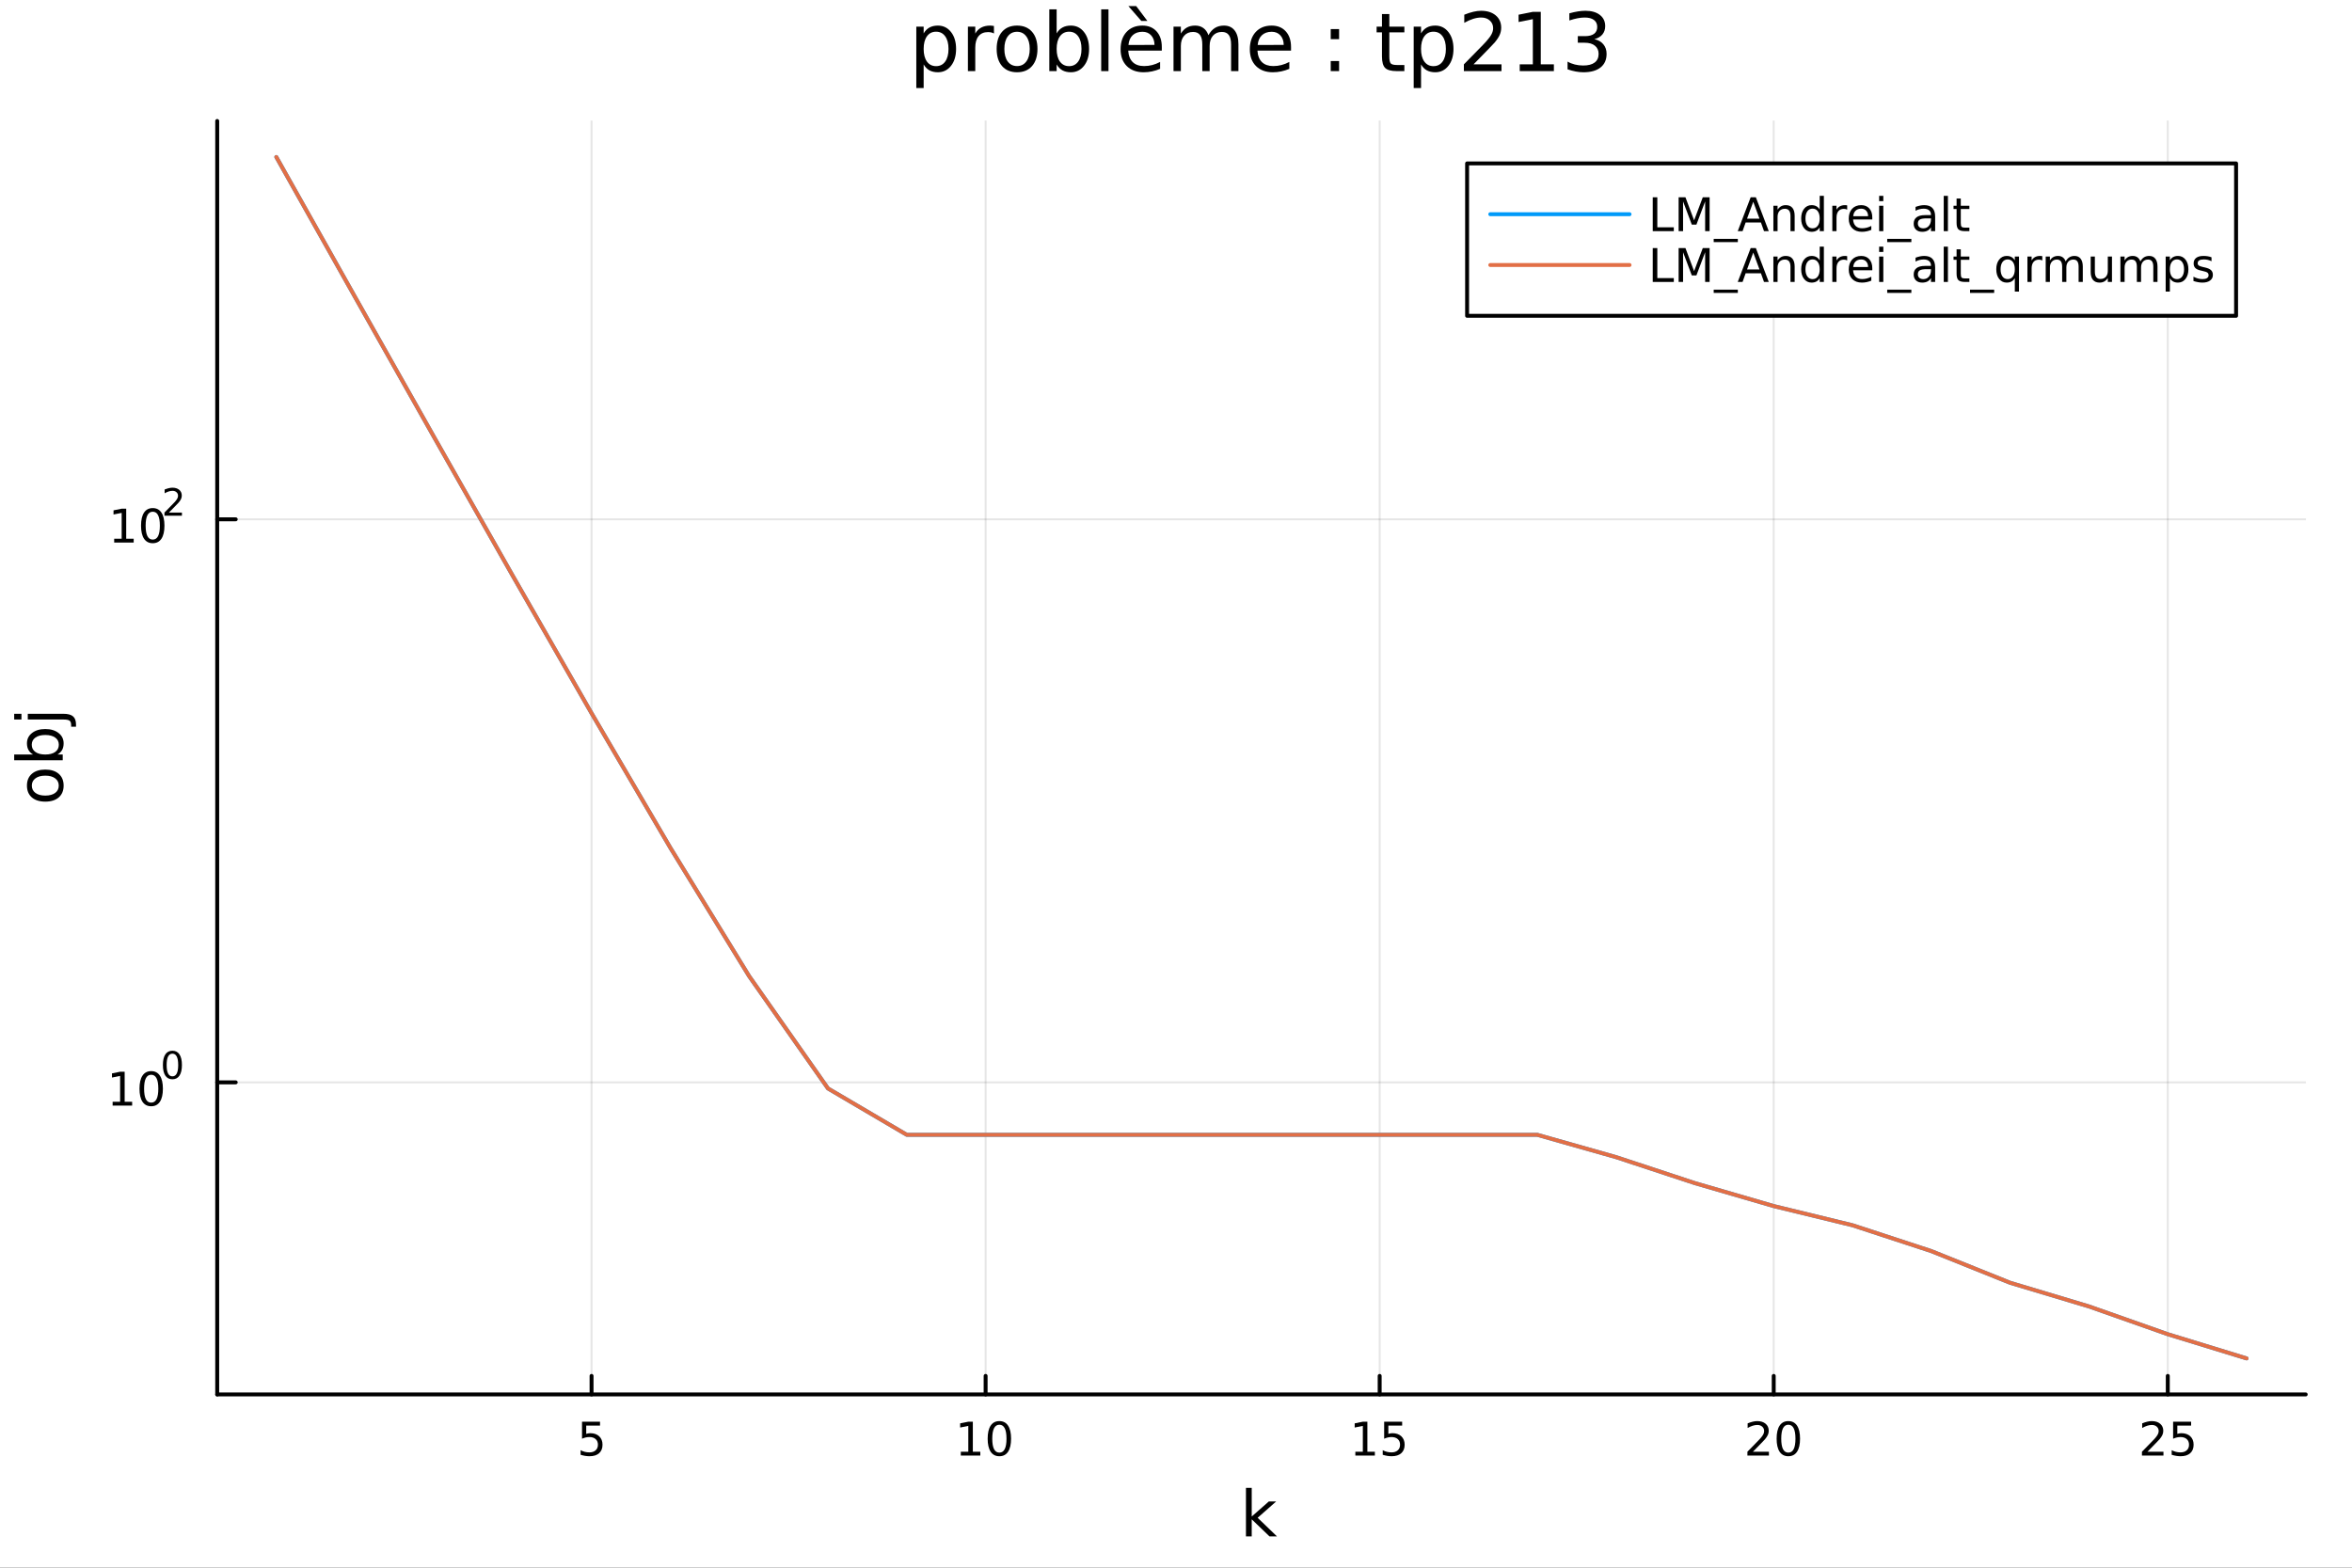 <?xml version="1.0" encoding="utf-8"?>
<svg xmlns="http://www.w3.org/2000/svg" xmlns:xlink="http://www.w3.org/1999/xlink" width="600" height="400" viewBox="0 0 2400 1600">
<rect x="0" y="0" width="2400" height="1600" fill="#333333" stroke="none"/>
<defs>
  <clipPath id="clip250">
    <rect x="0" y="0" width="2400" height="1600"/>
  </clipPath>
</defs>
<path clip-path="url(#clip250)" d="M0 1600 L2400 1600 L2400 0 L0 0  Z" fill="#ffffff" fill-rule="evenodd" fill-opacity="1"/>
<defs>
  <clipPath id="clip251">
    <rect x="480" y="0" width="1681" height="1600"/>
  </clipPath>
</defs>
<path clip-path="url(#clip250)" d="M221.637 1423.18 L2352.76 1423.18 L2352.76 123.472 L221.637 123.472  Z" fill="#ffffff" fill-rule="evenodd" fill-opacity="1"/>
<defs>
  <clipPath id="clip252">
    <rect x="221" y="123" width="2132" height="1301"/>
  </clipPath>
</defs>
<polyline clip-path="url(#clip252)" style="stroke:#000000; stroke-linecap:round; stroke-linejoin:round; stroke-width:2; stroke-opacity:0.1; fill:none" points="603.63,1423.18 603.63,123.472 "/>
<polyline clip-path="url(#clip252)" style="stroke:#000000; stroke-linecap:round; stroke-linejoin:round; stroke-width:2; stroke-opacity:0.1; fill:none" points="1005.73,1423.18 1005.73,123.472 "/>
<polyline clip-path="url(#clip252)" style="stroke:#000000; stroke-linecap:round; stroke-linejoin:round; stroke-width:2; stroke-opacity:0.1; fill:none" points="1407.83,1423.18 1407.83,123.472 "/>
<polyline clip-path="url(#clip252)" style="stroke:#000000; stroke-linecap:round; stroke-linejoin:round; stroke-width:2; stroke-opacity:0.1; fill:none" points="1809.92,1423.18 1809.92,123.472 "/>
<polyline clip-path="url(#clip252)" style="stroke:#000000; stroke-linecap:round; stroke-linejoin:round; stroke-width:2; stroke-opacity:0.1; fill:none" points="2212.02,1423.18 2212.02,123.472 "/>
<polyline clip-path="url(#clip250)" style="stroke:#000000; stroke-linecap:round; stroke-linejoin:round; stroke-width:4; stroke-opacity:1; fill:none" points="221.637,1423.18 2352.76,1423.18 "/>
<polyline clip-path="url(#clip250)" style="stroke:#000000; stroke-linecap:round; stroke-linejoin:round; stroke-width:4; stroke-opacity:1; fill:none" points="603.63,1423.18 603.63,1404.28 "/>
<polyline clip-path="url(#clip250)" style="stroke:#000000; stroke-linecap:round; stroke-linejoin:round; stroke-width:4; stroke-opacity:1; fill:none" points="1005.73,1423.18 1005.73,1404.28 "/>
<polyline clip-path="url(#clip250)" style="stroke:#000000; stroke-linecap:round; stroke-linejoin:round; stroke-width:4; stroke-opacity:1; fill:none" points="1407.83,1423.18 1407.83,1404.28 "/>
<polyline clip-path="url(#clip250)" style="stroke:#000000; stroke-linecap:round; stroke-linejoin:round; stroke-width:4; stroke-opacity:1; fill:none" points="1809.92,1423.18 1809.92,1404.28 "/>
<polyline clip-path="url(#clip250)" style="stroke:#000000; stroke-linecap:round; stroke-linejoin:round; stroke-width:4; stroke-opacity:1; fill:none" points="2212.02,1423.18 2212.02,1404.28 "/>
<path clip-path="url(#clip250)" d="M593.908 1451.02 L612.264 1451.02 L612.264 1454.96 L598.19 1454.96 L598.19 1463.43 Q599.209 1463.08 600.227 1462.92 Q601.246 1462.73 602.264 1462.73 Q608.051 1462.73 611.431 1465.9 Q614.811 1469.08 614.811 1474.49 Q614.811 1480.07 611.338 1483.17 Q607.866 1486.25 601.547 1486.25 Q599.371 1486.25 597.102 1485.88 Q594.857 1485.51 592.45 1484.77 L592.45 1480.07 Q594.533 1481.2 596.755 1481.76 Q598.977 1482.32 601.454 1482.32 Q605.459 1482.32 607.797 1480.21 Q610.135 1478.1 610.135 1474.49 Q610.135 1470.88 607.797 1468.77 Q605.459 1466.67 601.454 1466.67 Q599.579 1466.67 597.704 1467.08 Q595.852 1467.5 593.908 1468.38 L593.908 1451.02 Z" fill="#000000" fill-rule="nonzero" fill-opacity="1" /><path clip-path="url(#clip250)" d="M980.416 1481.64 L988.054 1481.64 L988.054 1455.28 L979.744 1456.95 L979.744 1452.69 L988.008 1451.02 L992.684 1451.02 L992.684 1481.64 L1000.32 1481.64 L1000.32 1485.58 L980.416 1485.58 L980.416 1481.64 Z" fill="#000000" fill-rule="nonzero" fill-opacity="1" /><path clip-path="url(#clip250)" d="M1019.77 1454.1 Q1016.16 1454.1 1014.33 1457.66 Q1012.52 1461.2 1012.52 1468.33 Q1012.52 1475.44 1014.33 1479.01 Q1016.16 1482.55 1019.77 1482.55 Q1023.4 1482.55 1025.21 1479.01 Q1027.04 1475.44 1027.04 1468.33 Q1027.04 1461.2 1025.21 1457.66 Q1023.4 1454.1 1019.77 1454.1 M1019.77 1450.39 Q1025.58 1450.39 1028.63 1455 Q1031.71 1459.58 1031.71 1468.33 Q1031.71 1477.06 1028.63 1481.67 Q1025.58 1486.25 1019.77 1486.25 Q1013.96 1486.25 1010.88 1481.67 Q1007.82 1477.06 1007.82 1468.33 Q1007.82 1459.58 1010.88 1455 Q1013.96 1450.39 1019.77 1450.39 Z" fill="#000000" fill-rule="nonzero" fill-opacity="1" /><path clip-path="url(#clip250)" d="M1383.01 1481.64 L1390.65 1481.64 L1390.65 1455.28 L1382.34 1456.95 L1382.34 1452.69 L1390.6 1451.02 L1395.28 1451.02 L1395.28 1481.64 L1402.92 1481.64 L1402.92 1485.58 L1383.01 1485.58 L1383.01 1481.64 Z" fill="#000000" fill-rule="nonzero" fill-opacity="1" /><path clip-path="url(#clip250)" d="M1412.41 1451.02 L1430.77 1451.02 L1430.77 1454.96 L1416.69 1454.96 L1416.69 1463.43 Q1417.71 1463.08 1418.73 1462.92 Q1419.75 1462.73 1420.77 1462.73 Q1426.55 1462.73 1429.93 1465.9 Q1433.31 1469.08 1433.31 1474.49 Q1433.31 1480.07 1429.84 1483.17 Q1426.37 1486.25 1420.05 1486.25 Q1417.87 1486.25 1415.6 1485.88 Q1413.36 1485.51 1410.95 1484.77 L1410.95 1480.07 Q1413.03 1481.2 1415.26 1481.76 Q1417.48 1482.32 1419.96 1482.32 Q1423.96 1482.32 1426.3 1480.21 Q1428.64 1478.1 1428.64 1474.49 Q1428.64 1470.88 1426.3 1468.77 Q1423.96 1466.67 1419.96 1466.67 Q1418.08 1466.67 1416.21 1467.08 Q1414.35 1467.5 1412.41 1468.38 L1412.41 1451.02 Z" fill="#000000" fill-rule="nonzero" fill-opacity="1" /><path clip-path="url(#clip250)" d="M1788.7 1481.64 L1805.02 1481.64 L1805.02 1485.58 L1783.07 1485.58 L1783.07 1481.64 Q1785.73 1478.89 1790.32 1474.26 Q1794.92 1469.61 1796.1 1468.27 Q1798.35 1465.74 1799.23 1464.01 Q1800.13 1462.25 1800.13 1460.56 Q1800.13 1457.8 1798.19 1456.07 Q1796.27 1454.33 1793.16 1454.33 Q1790.97 1454.33 1788.51 1455.09 Q1786.08 1455.86 1783.3 1457.41 L1783.3 1452.69 Q1786.13 1451.55 1788.58 1450.97 Q1791.03 1450.39 1793.07 1450.39 Q1798.44 1450.39 1801.64 1453.08 Q1804.83 1455.77 1804.83 1460.26 Q1804.83 1462.39 1804.02 1464.31 Q1803.23 1466.2 1801.13 1468.8 Q1800.55 1469.47 1797.45 1472.69 Q1794.35 1475.88 1788.7 1481.64 Z" fill="#000000" fill-rule="nonzero" fill-opacity="1" /><path clip-path="url(#clip250)" d="M1824.83 1454.1 Q1821.22 1454.1 1819.39 1457.66 Q1817.59 1461.2 1817.59 1468.33 Q1817.59 1475.44 1819.39 1479.01 Q1821.22 1482.55 1824.83 1482.55 Q1828.47 1482.55 1830.27 1479.01 Q1832.1 1475.44 1832.1 1468.33 Q1832.1 1461.2 1830.27 1457.66 Q1828.47 1454.1 1824.83 1454.1 M1824.83 1450.39 Q1830.64 1450.39 1833.7 1455 Q1836.78 1459.58 1836.78 1468.33 Q1836.78 1477.06 1833.7 1481.67 Q1830.64 1486.25 1824.83 1486.25 Q1819.02 1486.25 1815.94 1481.67 Q1812.89 1477.06 1812.89 1468.33 Q1812.89 1459.58 1815.94 1455 Q1819.02 1450.39 1824.83 1450.39 Z" fill="#000000" fill-rule="nonzero" fill-opacity="1" /><path clip-path="url(#clip250)" d="M2191.29 1481.64 L2207.61 1481.64 L2207.61 1485.58 L2185.67 1485.58 L2185.67 1481.64 Q2188.33 1478.89 2192.91 1474.26 Q2197.52 1469.61 2198.7 1468.27 Q2200.95 1465.74 2201.82 1464.01 Q2202.73 1462.25 2202.73 1460.56 Q2202.73 1457.8 2200.78 1456.07 Q2198.86 1454.33 2195.76 1454.33 Q2193.56 1454.33 2191.11 1455.09 Q2188.68 1455.86 2185.9 1457.41 L2185.9 1452.69 Q2188.72 1451.55 2191.18 1450.97 Q2193.63 1450.39 2195.67 1450.39 Q2201.04 1450.39 2204.23 1453.08 Q2207.43 1455.77 2207.43 1460.26 Q2207.43 1462.39 2206.62 1464.31 Q2205.83 1466.2 2203.72 1468.8 Q2203.14 1469.47 2200.04 1472.69 Q2196.94 1475.88 2191.29 1481.64 Z" fill="#000000" fill-rule="nonzero" fill-opacity="1" /><path clip-path="url(#clip250)" d="M2217.47 1451.02 L2235.83 1451.02 L2235.83 1454.96 L2221.76 1454.96 L2221.76 1463.43 Q2222.77 1463.08 2223.79 1462.92 Q2224.81 1462.73 2225.83 1462.73 Q2231.62 1462.73 2235 1465.9 Q2238.38 1469.08 2238.38 1474.49 Q2238.38 1480.07 2234.9 1483.17 Q2231.43 1486.25 2225.11 1486.25 Q2222.94 1486.25 2220.67 1485.88 Q2218.42 1485.51 2216.01 1484.77 L2216.01 1480.07 Q2218.1 1481.2 2220.32 1481.76 Q2222.54 1482.32 2225.02 1482.32 Q2229.02 1482.32 2231.36 1480.21 Q2233.7 1478.1 2233.7 1474.49 Q2233.7 1470.88 2231.36 1468.77 Q2229.02 1466.67 2225.02 1466.67 Q2223.14 1466.67 2221.27 1467.08 Q2219.42 1467.5 2217.47 1468.38 L2217.47 1451.02 Z" fill="#000000" fill-rule="nonzero" fill-opacity="1" /><path clip-path="url(#clip250)" d="M1271.38 1518.52 L1277.27 1518.52 L1277.27 1547.77 L1294.74 1532.4 L1302.22 1532.4 L1283.31 1549.07 L1303.02 1568.04 L1295.38 1568.04 L1277.27 1550.63 L1277.27 1568.04 L1271.38 1568.04 L1271.38 1518.52 Z" fill="#000000" fill-rule="nonzero" fill-opacity="1" /><polyline clip-path="url(#clip252)" style="stroke:#000000; stroke-linecap:round; stroke-linejoin:round; stroke-width:2; stroke-opacity:0.1; fill:none" points="221.637,1104.66 2352.76,1104.66 "/>
<polyline clip-path="url(#clip252)" style="stroke:#000000; stroke-linecap:round; stroke-linejoin:round; stroke-width:2; stroke-opacity:0.1; fill:none" points="221.637,530.015 2352.76,530.015 "/>
<polyline clip-path="url(#clip250)" style="stroke:#000000; stroke-linecap:round; stroke-linejoin:round; stroke-width:4; stroke-opacity:1; fill:none" points="221.637,1423.18 221.637,123.472 "/>
<polyline clip-path="url(#clip250)" style="stroke:#000000; stroke-linecap:round; stroke-linejoin:round; stroke-width:4; stroke-opacity:1; fill:none" points="221.637,1104.66 240.535,1104.66 "/>
<polyline clip-path="url(#clip250)" style="stroke:#000000; stroke-linecap:round; stroke-linejoin:round; stroke-width:4; stroke-opacity:1; fill:none" points="221.637,530.015 240.535,530.015 "/>
<path clip-path="url(#clip250)" d="M114.931 1124.45 L122.57 1124.45 L122.57 1098.09 L114.26 1099.76 L114.26 1095.5 L122.524 1093.83 L127.2 1093.83 L127.2 1124.45 L134.839 1124.45 L134.839 1128.39 L114.931 1128.39 L114.931 1124.45 Z" fill="#000000" fill-rule="nonzero" fill-opacity="1" /><path clip-path="url(#clip250)" d="M154.283 1096.91 Q150.672 1096.91 148.843 1100.47 Q147.038 1104.01 147.038 1111.14 Q147.038 1118.25 148.843 1121.82 Q150.672 1125.36 154.283 1125.36 Q157.917 1125.36 159.723 1121.82 Q161.552 1118.25 161.552 1111.14 Q161.552 1104.01 159.723 1100.47 Q157.917 1096.91 154.283 1096.91 M154.283 1093.2 Q160.093 1093.2 163.149 1097.81 Q166.227 1102.39 166.227 1111.14 Q166.227 1119.87 163.149 1124.48 Q160.093 1129.06 154.283 1129.06 Q148.473 1129.06 145.394 1124.48 Q142.339 1119.87 142.339 1111.14 Q142.339 1102.39 145.394 1097.81 Q148.473 1093.2 154.283 1093.2 Z" fill="#000000" fill-rule="nonzero" fill-opacity="1" /><path clip-path="url(#clip250)" d="M175.932 1075.4 Q172.998 1075.4 171.512 1078.3 Q170.045 1081.17 170.045 1086.97 Q170.045 1092.74 171.512 1095.64 Q172.998 1098.52 175.932 1098.52 Q178.885 1098.52 180.352 1095.64 Q181.838 1092.74 181.838 1086.97 Q181.838 1081.17 180.352 1078.3 Q178.885 1075.4 175.932 1075.4 M175.932 1072.39 Q180.653 1072.39 183.136 1076.13 Q185.637 1079.86 185.637 1086.97 Q185.637 1094.06 183.136 1097.8 Q180.653 1101.52 175.932 1101.52 Q171.212 1101.52 168.71 1097.8 Q166.227 1094.06 166.227 1086.97 Q166.227 1079.86 168.71 1076.13 Q171.212 1072.39 175.932 1072.39 Z" fill="#000000" fill-rule="nonzero" fill-opacity="1" /><path clip-path="url(#clip250)" d="M116.511 549.807 L124.15 549.807 L124.15 523.441 L115.84 525.108 L115.84 520.849 L124.104 519.182 L128.78 519.182 L128.78 549.807 L136.419 549.807 L136.419 553.742 L116.511 553.742 L116.511 549.807 Z" fill="#000000" fill-rule="nonzero" fill-opacity="1" /><path clip-path="url(#clip250)" d="M155.863 522.261 Q152.252 522.261 150.423 525.826 Q148.618 529.367 148.618 536.497 Q148.618 543.603 150.423 547.168 Q152.252 550.71 155.863 550.71 Q159.497 550.71 161.303 547.168 Q163.131 543.603 163.131 536.497 Q163.131 529.367 161.303 525.826 Q159.497 522.261 155.863 522.261 M155.863 518.557 Q161.673 518.557 164.729 523.164 Q167.807 527.747 167.807 536.497 Q167.807 545.224 164.729 549.83 Q161.673 554.413 155.863 554.413 Q150.053 554.413 146.974 549.83 Q143.919 545.224 143.919 536.497 Q143.919 527.747 146.974 523.164 Q150.053 518.557 155.863 518.557 Z" fill="#000000" fill-rule="nonzero" fill-opacity="1" /><path clip-path="url(#clip250)" d="M172.378 523.134 L185.637 523.134 L185.637 526.332 L167.807 526.332 L167.807 523.134 Q169.97 520.896 173.694 517.135 Q177.437 513.354 178.396 512.264 Q180.22 510.214 180.935 508.803 Q181.669 507.374 181.669 506.001 Q181.669 503.762 180.089 502.352 Q178.528 500.941 176.008 500.941 Q174.221 500.941 172.227 501.562 Q170.252 502.183 167.995 503.443 L167.995 499.606 Q170.29 498.684 172.284 498.214 Q174.277 497.744 175.932 497.744 Q180.296 497.744 182.891 499.926 Q185.487 502.107 185.487 505.756 Q185.487 507.486 184.828 509.047 Q184.189 510.59 182.477 512.696 Q182.007 513.242 179.487 515.856 Q176.967 518.451 172.378 523.134 Z" fill="#000000" fill-rule="nonzero" fill-opacity="1" /><path clip-path="url(#clip250)" d="M32.462 801.797 Q32.462 806.507 36.154 809.244 Q39.815 811.982 46.212 811.982 Q52.609 811.982 56.302 809.276 Q59.962 806.539 59.962 801.797 Q59.962 797.118 56.27 794.381 Q52.578 791.643 46.212 791.643 Q39.878 791.643 36.186 794.381 Q32.462 797.118 32.462 801.797 M27.497 801.797 Q27.497 794.158 32.462 789.797 Q37.427 785.437 46.212 785.437 Q54.965 785.437 59.962 789.797 Q64.927 794.158 64.927 801.797 Q64.927 809.467 59.962 813.828 Q54.965 818.156 46.212 818.156 Q37.427 818.156 32.462 813.828 Q27.497 809.467 27.497 801.797 Z" fill="#000000" fill-rule="nonzero" fill-opacity="1" /><path clip-path="url(#clip250)" d="M46.212 750.139 Q39.751 750.139 36.09 752.812 Q32.398 755.454 32.398 760.101 Q32.398 764.748 36.09 767.422 Q39.751 770.064 46.212 770.064 Q52.673 770.064 56.365 767.422 Q60.026 764.748 60.026 760.101 Q60.026 755.454 56.365 752.812 Q52.673 750.139 46.212 750.139 M33.767 770.064 Q30.584 768.218 29.056 765.417 Q27.497 762.584 27.497 758.669 Q27.497 752.176 32.653 748.134 Q37.809 744.06 46.212 744.06 Q54.615 744.06 59.771 748.134 Q64.927 752.176 64.927 758.669 Q64.927 762.584 63.399 765.417 Q61.84 768.218 58.657 770.064 L64.004 770.064 L64.004 775.952 L14.479 775.952 L14.479 770.064 L33.767 770.064 Z" fill="#000000" fill-rule="nonzero" fill-opacity="1" /><path clip-path="url(#clip250)" d="M28.356 734.352 L28.356 728.495 L64.641 728.495 Q71.452 728.495 74.508 731.105 Q77.563 733.684 77.563 739.445 L77.563 741.673 L72.598 741.673 L72.598 740.113 Q72.598 736.771 71.038 735.561 Q69.51 734.352 64.641 734.352 L28.356 734.352 M14.479 734.352 L14.479 728.495 L21.895 728.495 L21.895 734.352 L14.479 734.352 Z" fill="#000000" fill-rule="nonzero" fill-opacity="1" /><path clip-path="url(#clip250)" d="M942.505 65.77 L942.505 89.833 L935.011 89.833 L935.011 27.206 L942.505 27.206 L942.505 34.092 Q944.855 30.041 948.419 28.097 Q952.025 26.112 957.007 26.112 Q965.271 26.112 970.416 32.675 Q975.601 39.237 975.601 49.931 Q975.601 60.626 970.416 67.188 Q965.271 73.751 957.007 73.751 Q952.025 73.751 948.419 71.806 Q944.855 69.821 942.505 65.77 M967.864 49.931 Q967.864 41.708 964.461 37.05 Q961.099 32.35 955.184 32.35 Q949.27 32.35 945.867 37.05 Q942.505 41.708 942.505 49.931 Q942.505 58.155 945.867 62.854 Q949.27 67.512 955.184 67.512 Q961.099 67.512 964.461 62.854 Q967.864 58.155 967.864 49.931 Z" fill="#000000" fill-rule="nonzero" fill-opacity="1" /><path clip-path="url(#clip250)" d="M1014.25 34.173 Q1012.99 33.444 1011.49 33.12 Q1010.03 32.756 1008.25 32.756 Q1001.93 32.756 998.529 36.888 Q995.167 40.979 995.167 48.676 L995.167 72.576 L987.673 72.576 L987.673 27.206 L995.167 27.206 L995.167 34.254 Q997.516 30.122 1001.28 28.138 Q1005.05 26.112 1010.44 26.112 Q1011.21 26.112 1012.14 26.234 Q1013.07 26.315 1014.21 26.517 L1014.25 34.173 Z" fill="#000000" fill-rule="nonzero" fill-opacity="1" /><path clip-path="url(#clip250)" d="M1037.82 32.431 Q1031.83 32.431 1028.34 37.131 Q1024.86 41.789 1024.86 49.931 Q1024.86 58.074 1028.3 62.773 Q1031.79 67.431 1037.82 67.431 Q1043.78 67.431 1047.26 62.732 Q1050.75 58.033 1050.75 49.931 Q1050.75 41.87 1047.26 37.171 Q1043.78 32.431 1037.82 32.431 M1037.82 26.112 Q1047.55 26.112 1053.09 32.431 Q1058.64 38.751 1058.64 49.931 Q1058.64 61.071 1053.09 67.431 Q1047.55 73.751 1037.82 73.751 Q1028.06 73.751 1022.51 67.431 Q1017 61.071 1017 49.931 Q1017 38.751 1022.51 32.431 Q1028.06 26.112 1037.82 26.112 Z" fill="#000000" fill-rule="nonzero" fill-opacity="1" /><path clip-path="url(#clip250)" d="M1103.57 49.931 Q1103.57 41.708 1100.17 37.05 Q1096.8 32.35 1090.89 32.35 Q1084.98 32.35 1081.57 37.05 Q1078.21 41.708 1078.21 49.931 Q1078.21 58.155 1081.57 62.854 Q1084.98 67.512 1090.89 67.512 Q1096.8 67.512 1100.17 62.854 Q1103.57 58.155 1103.57 49.931 M1078.21 34.092 Q1080.56 30.041 1084.12 28.097 Q1087.73 26.112 1092.71 26.112 Q1100.98 26.112 1106.12 32.675 Q1111.31 39.237 1111.31 49.931 Q1111.31 60.626 1106.12 67.188 Q1100.98 73.751 1092.71 73.751 Q1087.73 73.751 1084.12 71.806 Q1080.56 69.821 1078.21 65.77 L1078.21 72.576 L1070.72 72.576 L1070.72 9.544 L1078.21 9.544 L1078.21 34.092 Z" fill="#000000" fill-rule="nonzero" fill-opacity="1" /><path clip-path="url(#clip250)" d="M1123.66 9.544 L1131.12 9.544 L1131.12 72.576 L1123.66 72.576 L1123.66 9.544 Z" fill="#000000" fill-rule="nonzero" fill-opacity="1" /><path clip-path="url(#clip250)" d="M1185.52 48.028 L1185.52 51.673 L1151.25 51.673 Q1151.73 59.37 1155.87 63.421 Q1160.04 67.431 1167.45 67.431 Q1171.75 67.431 1175.76 66.378 Q1179.81 65.325 1183.78 63.218 L1183.78 70.267 Q1179.77 71.968 1175.55 72.86 Q1171.34 73.751 1167.01 73.751 Q1156.15 73.751 1149.79 67.431 Q1143.47 61.112 1143.47 50.337 Q1143.47 39.197 1149.47 32.675 Q1155.5 26.112 1165.71 26.112 Q1174.86 26.112 1180.17 32.026 Q1185.52 37.9 1185.52 48.028 M1178.07 45.84 Q1177.98 39.723 1174.62 36.077 Q1171.3 32.431 1165.79 32.431 Q1159.55 32.431 1155.79 35.956 Q1152.06 39.48 1151.49 45.88 L1178.07 45.84 M1159.39 6.222 L1170.81 21.373 L1164.62 21.373 L1151.41 6.222 L1159.39 6.222 Z" fill="#000000" fill-rule="nonzero" fill-opacity="1" /><path clip-path="url(#clip250)" d="M1233.08 35.915 Q1235.87 30.892 1239.76 28.502 Q1243.65 26.112 1248.92 26.112 Q1256 26.112 1259.85 31.095 Q1263.7 36.037 1263.7 45.192 L1263.7 72.576 L1256.21 72.576 L1256.21 45.435 Q1256.21 38.913 1253.9 35.753 Q1251.59 32.594 1246.85 32.594 Q1241.06 32.594 1237.69 36.442 Q1234.33 40.29 1234.33 46.934 L1234.33 72.576 L1226.84 72.576 L1226.84 45.435 Q1226.84 38.873 1224.53 35.753 Q1222.22 32.594 1217.4 32.594 Q1211.69 32.594 1208.33 36.482 Q1204.96 40.331 1204.96 46.934 L1204.96 72.576 L1197.47 72.576 L1197.47 27.206 L1204.96 27.206 L1204.96 34.254 Q1207.52 30.082 1211.08 28.097 Q1214.64 26.112 1219.55 26.112 Q1224.49 26.112 1227.93 28.624 Q1231.42 31.135 1233.08 35.915 Z" fill="#000000" fill-rule="nonzero" fill-opacity="1" /><path clip-path="url(#clip250)" d="M1317.38 48.028 L1317.38 51.673 L1283.11 51.673 Q1283.59 59.37 1287.72 63.421 Q1291.9 67.431 1299.31 67.431 Q1303.6 67.431 1307.61 66.378 Q1311.66 65.325 1315.63 63.218 L1315.63 70.267 Q1311.62 71.968 1307.41 72.86 Q1303.2 73.751 1298.86 73.751 Q1288.01 73.751 1281.65 67.431 Q1275.33 61.112 1275.33 50.337 Q1275.33 39.197 1281.32 32.675 Q1287.36 26.112 1297.57 26.112 Q1306.72 26.112 1312.03 32.026 Q1317.38 37.9 1317.38 48.028 M1309.92 45.84 Q1309.84 39.723 1306.48 36.077 Q1303.16 32.431 1297.65 32.431 Q1291.41 32.431 1287.64 35.956 Q1283.92 39.48 1283.35 45.88 L1309.92 45.84 Z" fill="#000000" fill-rule="nonzero" fill-opacity="1" /><path clip-path="url(#clip250)" d="M1357.88 62.287 L1366.43 62.287 L1366.43 72.576 L1357.88 72.576 L1357.88 62.287 M1357.88 29.677 L1366.43 29.677 L1366.43 39.966 L1357.88 39.966 L1357.88 29.677 Z" fill="#000000" fill-rule="nonzero" fill-opacity="1" /><path clip-path="url(#clip250)" d="M1417.68 14.324 L1417.68 27.206 L1433.03 27.206 L1433.03 32.999 L1417.68 32.999 L1417.68 57.628 Q1417.68 63.178 1419.17 64.758 Q1420.71 66.338 1425.37 66.338 L1433.03 66.338 L1433.03 72.576 L1425.37 72.576 Q1416.74 72.576 1413.46 69.376 Q1410.18 66.135 1410.18 57.628 L1410.18 32.999 L1404.71 32.999 L1404.71 27.206 L1410.18 27.206 L1410.18 14.324 L1417.68 14.324 Z" fill="#000000" fill-rule="nonzero" fill-opacity="1" /><path clip-path="url(#clip250)" d="M1450.04 65.77 L1450.04 89.833 L1442.55 89.833 L1442.55 27.206 L1450.04 27.206 L1450.04 34.092 Q1452.39 30.041 1455.96 28.097 Q1459.56 26.112 1464.55 26.112 Q1472.81 26.112 1477.95 32.675 Q1483.14 39.237 1483.14 49.931 Q1483.14 60.626 1477.95 67.188 Q1472.81 73.751 1464.55 73.751 Q1459.56 73.751 1455.96 71.806 Q1452.39 69.821 1450.04 65.77 M1475.4 49.931 Q1475.4 41.708 1472 37.05 Q1468.64 32.35 1462.72 32.35 Q1456.81 32.35 1453.41 37.05 Q1450.04 41.708 1450.04 49.931 Q1450.04 58.155 1453.41 62.854 Q1456.81 67.512 1462.72 67.512 Q1468.64 67.512 1472 62.854 Q1475.4 58.155 1475.4 49.931 Z" fill="#000000" fill-rule="nonzero" fill-opacity="1" /><path clip-path="url(#clip250)" d="M1503.6 65.689 L1532.15 65.689 L1532.15 72.576 L1493.75 72.576 L1493.75 65.689 Q1498.41 60.869 1506.43 52.767 Q1514.49 44.625 1516.56 42.275 Q1520.49 37.86 1522.03 34.822 Q1523.61 31.743 1523.61 28.786 Q1523.61 23.965 1520.2 20.927 Q1516.84 17.889 1511.41 17.889 Q1507.57 17.889 1503.27 19.226 Q1499.02 20.562 1494.16 23.276 L1494.16 15.013 Q1499.1 13.028 1503.39 12.015 Q1507.69 11.002 1511.25 11.002 Q1520.65 11.002 1526.24 15.701 Q1531.83 20.4 1531.83 28.259 Q1531.83 31.986 1530.41 35.348 Q1529.04 38.67 1525.35 43.207 Q1524.34 44.382 1518.91 50.013 Q1513.48 55.603 1503.6 65.689 Z" fill="#000000" fill-rule="nonzero" fill-opacity="1" /><path clip-path="url(#clip250)" d="M1550.75 65.689 L1564.12 65.689 L1564.12 19.55 L1549.57 22.466 L1549.57 15.013 L1564.04 12.096 L1572.22 12.096 L1572.22 65.689 L1585.59 65.689 L1585.59 72.576 L1550.75 72.576 L1550.75 65.689 Z" fill="#000000" fill-rule="nonzero" fill-opacity="1" /><path clip-path="url(#clip250)" d="M1626.91 39.966 Q1632.78 41.222 1636.06 45.192 Q1639.38 49.162 1639.38 54.995 Q1639.38 63.948 1633.22 68.849 Q1627.07 73.751 1615.72 73.751 Q1611.92 73.751 1607.87 72.981 Q1603.86 72.252 1599.56 70.753 L1599.56 62.854 Q1602.96 64.839 1607.02 65.852 Q1611.07 66.864 1615.48 66.864 Q1623.18 66.864 1627.19 63.826 Q1631.24 60.788 1631.24 54.995 Q1631.24 49.648 1627.47 46.65 Q1623.75 43.612 1617.06 43.612 L1610.01 43.612 L1610.01 36.888 L1617.39 36.888 Q1623.42 36.888 1626.62 34.498 Q1629.82 32.067 1629.82 27.53 Q1629.82 22.871 1626.5 20.4 Q1623.22 17.889 1617.06 17.889 Q1613.7 17.889 1609.85 18.618 Q1606 19.347 1601.38 20.887 L1601.38 13.595 Q1606.04 12.299 1610.09 11.65 Q1614.19 11.002 1617.79 11.002 Q1627.11 11.002 1632.54 15.256 Q1637.96 19.469 1637.96 26.679 Q1637.96 31.702 1635.09 35.186 Q1632.21 38.629 1626.91 39.966 Z" fill="#000000" fill-rule="nonzero" fill-opacity="1" /><polyline clip-path="url(#clip252)" style="stroke:#009af9; stroke-linecap:round; stroke-linejoin:round; stroke-width:4; stroke-opacity:1; fill:none" points="281.952,160.256 362.371,303.281 442.791,445.864 523.211,587.645 603.63,727.931 684.05,865.288 764.469,996.34 844.889,1110.91 925.308,1158.2 1005.73,1158.2 1086.15,1158.2 1166.57,1158.2 1246.99,1158.2 1327.41,1158.2 1407.83,1158.2 1488.25,1158.2 1568.67,1158.2 1649.08,1181 1729.5,1207.53 1809.92,1230.94 1890.34,1250.52 1970.76,1276.9 2051.18,1309.23 2131.6,1333.36 2212.02,1361.72 2292.44,1386.4 "/>
<polyline clip-path="url(#clip252)" style="stroke:#e26f46; stroke-linecap:round; stroke-linejoin:round; stroke-width:4; stroke-opacity:1; fill:none" points="281.952,160.256 362.371,303.281 442.791,445.864 523.211,587.645 603.63,727.931 684.05,865.288 764.469,996.34 844.889,1110.91 925.308,1158.2 1005.73,1158.2 1086.15,1158.2 1166.57,1158.2 1246.99,1158.2 1327.41,1158.2 1407.83,1158.2 1488.25,1158.2 1568.67,1158.2 1649.08,1181 1729.5,1207.53 1809.92,1230.94 1890.34,1250.52 1970.76,1276.9 2051.18,1309.23 2131.6,1333.36 2212.02,1361.72 2292.44,1386.4 "/>
<path clip-path="url(#clip250)" d="M1497.04 322.316 L2281.72 322.316 L2281.72 166.796 L1497.04 166.796  Z" fill="#ffffff" fill-rule="evenodd" fill-opacity="1"/>
<polyline clip-path="url(#clip250)" style="stroke:#000000; stroke-linecap:round; stroke-linejoin:round; stroke-width:4; stroke-opacity:1; fill:none" points="1497.04,322.316 2281.72,322.316 2281.72,166.796 1497.04,166.796 1497.04,322.316 "/>
<polyline clip-path="url(#clip250)" style="stroke:#009af9; stroke-linecap:round; stroke-linejoin:round; stroke-width:4; stroke-opacity:1; fill:none" points="1520.71,218.636 1662.79,218.636 "/>
<path clip-path="url(#clip250)" d="M1686.47 201.356 L1691.14 201.356 L1691.14 231.981 L1707.97 231.981 L1707.97 235.916 L1686.47 235.916 L1686.47 201.356 Z" fill="#000000" fill-rule="nonzero" fill-opacity="1" /><path clip-path="url(#clip250)" d="M1712.88 201.356 L1719.85 201.356 L1728.67 224.874 L1737.53 201.356 L1744.5 201.356 L1744.5 235.916 L1739.94 235.916 L1739.94 205.569 L1731.03 229.272 L1726.33 229.272 L1717.42 205.569 L1717.42 235.916 L1712.88 235.916 L1712.88 201.356 Z" fill="#000000" fill-rule="nonzero" fill-opacity="1" /><path clip-path="url(#clip250)" d="M1773.3 243.786 L1773.3 247.096 L1748.67 247.096 L1748.67 243.786 L1773.3 243.786 Z" fill="#000000" fill-rule="nonzero" fill-opacity="1" /><path clip-path="url(#clip250)" d="M1789.04 205.962 L1782.69 223.161 L1795.4 223.161 L1789.04 205.962 M1786.4 201.356 L1791.7 201.356 L1804.87 235.916 L1800.01 235.916 L1796.86 227.05 L1781.28 227.05 L1778.13 235.916 L1773.2 235.916 L1786.4 201.356 Z" fill="#000000" fill-rule="nonzero" fill-opacity="1" /><path clip-path="url(#clip250)" d="M1831.28 220.268 L1831.28 235.916 L1827.02 235.916 L1827.02 220.407 Q1827.02 216.726 1825.59 214.897 Q1824.15 213.069 1821.28 213.069 Q1817.83 213.069 1815.84 215.268 Q1813.85 217.467 1813.85 221.263 L1813.85 235.916 L1809.57 235.916 L1809.57 209.99 L1813.85 209.99 L1813.85 214.018 Q1815.38 211.68 1817.44 210.522 Q1819.52 209.365 1822.23 209.365 Q1826.7 209.365 1828.99 212.143 Q1831.28 214.897 1831.28 220.268 Z" fill="#000000" fill-rule="nonzero" fill-opacity="1" /><path clip-path="url(#clip250)" d="M1856.84 213.925 L1856.84 199.897 L1861.1 199.897 L1861.1 235.916 L1856.84 235.916 L1856.84 232.027 Q1855.5 234.342 1853.44 235.476 Q1851.4 236.587 1848.53 236.587 Q1843.83 236.587 1840.87 232.837 Q1837.93 229.087 1837.93 222.976 Q1837.93 216.865 1840.87 213.115 Q1843.83 209.365 1848.53 209.365 Q1851.4 209.365 1853.44 210.499 Q1855.5 211.61 1856.84 213.925 M1842.32 222.976 Q1842.32 227.675 1844.25 230.36 Q1846.19 233.022 1849.57 233.022 Q1852.95 233.022 1854.89 230.36 Q1856.84 227.675 1856.84 222.976 Q1856.84 218.277 1854.89 215.615 Q1852.95 212.93 1849.57 212.93 Q1846.19 212.93 1844.25 215.615 Q1842.32 218.277 1842.32 222.976 Z" fill="#000000" fill-rule="nonzero" fill-opacity="1" /><path clip-path="url(#clip250)" d="M1884.89 213.971 Q1884.18 213.555 1883.32 213.37 Q1882.49 213.161 1881.47 213.161 Q1877.86 213.161 1875.91 215.522 Q1873.99 217.86 1873.99 222.258 L1873.99 235.916 L1869.71 235.916 L1869.71 209.99 L1873.99 209.99 L1873.99 214.018 Q1875.33 211.657 1877.49 210.522 Q1879.64 209.365 1882.72 209.365 Q1883.16 209.365 1883.69 209.434 Q1884.22 209.481 1884.87 209.596 L1884.89 213.971 Z" fill="#000000" fill-rule="nonzero" fill-opacity="1" /><path clip-path="url(#clip250)" d="M1910.5 221.888 L1910.5 223.971 L1890.91 223.971 Q1891.19 228.369 1893.55 230.684 Q1895.93 232.976 1900.17 232.976 Q1902.62 232.976 1904.92 232.374 Q1907.23 231.772 1909.5 230.569 L1909.5 234.596 Q1907.21 235.568 1904.8 236.078 Q1902.39 236.587 1899.92 236.587 Q1893.71 236.587 1890.08 232.976 Q1886.47 229.365 1886.47 223.207 Q1886.47 216.842 1889.89 213.115 Q1893.34 209.365 1899.18 209.365 Q1904.41 209.365 1907.44 212.745 Q1910.5 216.101 1910.5 221.888 M1906.24 220.638 Q1906.19 217.143 1904.27 215.059 Q1902.37 212.976 1899.22 212.976 Q1895.66 212.976 1893.5 214.99 Q1891.37 217.004 1891.05 220.661 L1906.24 220.638 Z" fill="#000000" fill-rule="nonzero" fill-opacity="1" /><path clip-path="url(#clip250)" d="M1917.49 209.99 L1921.75 209.99 L1921.75 235.916 L1917.49 235.916 L1917.49 209.99 M1917.49 199.897 L1921.75 199.897 L1921.75 205.291 L1917.49 205.291 L1917.49 199.897 Z" fill="#000000" fill-rule="nonzero" fill-opacity="1" /><path clip-path="url(#clip250)" d="M1950.36 243.786 L1950.36 247.096 L1925.73 247.096 L1925.73 243.786 L1950.36 243.786 Z" fill="#000000" fill-rule="nonzero" fill-opacity="1" /><path clip-path="url(#clip250)" d="M1966.14 222.883 Q1960.98 222.883 1958.99 224.064 Q1957 225.244 1957 228.092 Q1957 230.36 1958.48 231.703 Q1959.99 233.022 1962.55 233.022 Q1966.1 233.022 1968.23 230.522 Q1970.38 227.999 1970.38 223.832 L1970.38 222.883 L1966.14 222.883 M1974.64 221.124 L1974.64 235.916 L1970.38 235.916 L1970.38 231.981 Q1968.92 234.342 1966.74 235.476 Q1964.57 236.587 1961.42 236.587 Q1957.44 236.587 1955.08 234.365 Q1952.74 232.119 1952.74 228.369 Q1952.74 223.994 1955.66 221.772 Q1958.6 219.55 1964.41 219.55 L1970.38 219.55 L1970.38 219.133 Q1970.38 216.194 1968.43 214.596 Q1966.51 212.976 1963.02 212.976 Q1960.8 212.976 1958.69 213.508 Q1956.58 214.041 1954.64 215.106 L1954.64 211.17 Q1956.98 210.268 1959.18 209.828 Q1961.37 209.365 1963.46 209.365 Q1969.08 209.365 1971.86 212.282 Q1974.64 215.198 1974.64 221.124 Z" fill="#000000" fill-rule="nonzero" fill-opacity="1" /><path clip-path="url(#clip250)" d="M1983.41 199.897 L1987.67 199.897 L1987.67 235.916 L1983.41 235.916 L1983.41 199.897 Z" fill="#000000" fill-rule="nonzero" fill-opacity="1" /><path clip-path="url(#clip250)" d="M2000.8 202.629 L2000.8 209.99 L2009.57 209.99 L2009.57 213.3 L2000.8 213.3 L2000.8 227.374 Q2000.8 230.545 2001.65 231.448 Q2002.53 232.351 2005.19 232.351 L2009.57 232.351 L2009.57 235.916 L2005.19 235.916 Q2000.26 235.916 1998.39 234.087 Q1996.51 232.235 1996.51 227.374 L1996.51 213.3 L1993.39 213.3 L1993.39 209.99 L1996.51 209.99 L1996.51 202.629 L2000.8 202.629 Z" fill="#000000" fill-rule="nonzero" fill-opacity="1" /><polyline clip-path="url(#clip250)" style="stroke:#e26f46; stroke-linecap:round; stroke-linejoin:round; stroke-width:4; stroke-opacity:1; fill:none" points="1520.71,270.476 1662.79,270.476 "/>
<path clip-path="url(#clip250)" d="M1686.47 253.196 L1691.14 253.196 L1691.14 283.821 L1707.97 283.821 L1707.97 287.756 L1686.47 287.756 L1686.47 253.196 Z" fill="#000000" fill-rule="nonzero" fill-opacity="1" /><path clip-path="url(#clip250)" d="M1712.88 253.196 L1719.85 253.196 L1728.67 276.714 L1737.53 253.196 L1744.5 253.196 L1744.5 287.756 L1739.94 287.756 L1739.94 257.409 L1731.03 281.112 L1726.33 281.112 L1717.42 257.409 L1717.42 287.756 L1712.88 287.756 L1712.88 253.196 Z" fill="#000000" fill-rule="nonzero" fill-opacity="1" /><path clip-path="url(#clip250)" d="M1773.3 295.626 L1773.3 298.936 L1748.67 298.936 L1748.67 295.626 L1773.3 295.626 Z" fill="#000000" fill-rule="nonzero" fill-opacity="1" /><path clip-path="url(#clip250)" d="M1789.04 257.802 L1782.69 275.001 L1795.4 275.001 L1789.04 257.802 M1786.4 253.196 L1791.7 253.196 L1804.87 287.756 L1800.01 287.756 L1796.86 278.89 L1781.28 278.89 L1778.13 287.756 L1773.2 287.756 L1786.4 253.196 Z" fill="#000000" fill-rule="nonzero" fill-opacity="1" /><path clip-path="url(#clip250)" d="M1831.28 272.108 L1831.28 287.756 L1827.02 287.756 L1827.02 272.247 Q1827.02 268.566 1825.59 266.737 Q1824.15 264.909 1821.28 264.909 Q1817.83 264.909 1815.84 267.108 Q1813.85 269.307 1813.85 273.103 L1813.85 287.756 L1809.57 287.756 L1809.57 261.83 L1813.85 261.83 L1813.85 265.858 Q1815.38 263.52 1817.44 262.362 Q1819.52 261.205 1822.23 261.205 Q1826.7 261.205 1828.99 263.983 Q1831.28 266.737 1831.28 272.108 Z" fill="#000000" fill-rule="nonzero" fill-opacity="1" /><path clip-path="url(#clip250)" d="M1856.84 265.765 L1856.84 251.737 L1861.1 251.737 L1861.1 287.756 L1856.84 287.756 L1856.84 283.867 Q1855.5 286.182 1853.44 287.316 Q1851.4 288.427 1848.53 288.427 Q1843.83 288.427 1840.87 284.677 Q1837.93 280.927 1837.93 274.816 Q1837.93 268.705 1840.87 264.955 Q1843.83 261.205 1848.53 261.205 Q1851.4 261.205 1853.44 262.339 Q1855.5 263.45 1856.84 265.765 M1842.32 274.816 Q1842.32 279.515 1844.25 282.2 Q1846.19 284.862 1849.57 284.862 Q1852.95 284.862 1854.89 282.2 Q1856.84 279.515 1856.84 274.816 Q1856.84 270.117 1854.89 267.455 Q1852.95 264.77 1849.57 264.77 Q1846.19 264.77 1844.25 267.455 Q1842.32 270.117 1842.32 274.816 Z" fill="#000000" fill-rule="nonzero" fill-opacity="1" /><path clip-path="url(#clip250)" d="M1884.89 265.811 Q1884.18 265.395 1883.32 265.21 Q1882.49 265.001 1881.47 265.001 Q1877.86 265.001 1875.91 267.362 Q1873.99 269.7 1873.99 274.098 L1873.99 287.756 L1869.71 287.756 L1869.71 261.83 L1873.99 261.83 L1873.99 265.858 Q1875.33 263.497 1877.49 262.362 Q1879.64 261.205 1882.72 261.205 Q1883.16 261.205 1883.69 261.274 Q1884.22 261.321 1884.87 261.436 L1884.89 265.811 Z" fill="#000000" fill-rule="nonzero" fill-opacity="1" /><path clip-path="url(#clip250)" d="M1910.5 273.728 L1910.5 275.811 L1890.91 275.811 Q1891.19 280.209 1893.55 282.524 Q1895.93 284.816 1900.17 284.816 Q1902.62 284.816 1904.92 284.214 Q1907.23 283.612 1909.5 282.409 L1909.5 286.436 Q1907.21 287.408 1904.8 287.918 Q1902.39 288.427 1899.92 288.427 Q1893.71 288.427 1890.08 284.816 Q1886.47 281.205 1886.47 275.047 Q1886.47 268.682 1889.89 264.955 Q1893.34 261.205 1899.18 261.205 Q1904.41 261.205 1907.44 264.585 Q1910.5 267.941 1910.5 273.728 M1906.24 272.478 Q1906.19 268.983 1904.27 266.899 Q1902.37 264.816 1899.22 264.816 Q1895.66 264.816 1893.5 266.83 Q1891.37 268.844 1891.05 272.501 L1906.24 272.478 Z" fill="#000000" fill-rule="nonzero" fill-opacity="1" /><path clip-path="url(#clip250)" d="M1917.49 261.83 L1921.75 261.83 L1921.75 287.756 L1917.49 287.756 L1917.49 261.83 M1917.49 251.737 L1921.75 251.737 L1921.75 257.131 L1917.49 257.131 L1917.49 251.737 Z" fill="#000000" fill-rule="nonzero" fill-opacity="1" /><path clip-path="url(#clip250)" d="M1950.36 295.626 L1950.36 298.936 L1925.73 298.936 L1925.73 295.626 L1950.36 295.626 Z" fill="#000000" fill-rule="nonzero" fill-opacity="1" /><path clip-path="url(#clip250)" d="M1966.14 274.723 Q1960.98 274.723 1958.99 275.904 Q1957 277.084 1957 279.932 Q1957 282.2 1958.48 283.543 Q1959.99 284.862 1962.55 284.862 Q1966.1 284.862 1968.23 282.362 Q1970.38 279.839 1970.38 275.672 L1970.38 274.723 L1966.14 274.723 M1974.64 272.964 L1974.64 287.756 L1970.38 287.756 L1970.38 283.821 Q1968.92 286.182 1966.74 287.316 Q1964.57 288.427 1961.42 288.427 Q1957.44 288.427 1955.08 286.205 Q1952.74 283.959 1952.74 280.209 Q1952.74 275.834 1955.66 273.612 Q1958.6 271.39 1964.41 271.39 L1970.38 271.39 L1970.38 270.973 Q1970.38 268.034 1968.43 266.436 Q1966.51 264.816 1963.02 264.816 Q1960.8 264.816 1958.69 265.348 Q1956.58 265.881 1954.64 266.946 L1954.64 263.01 Q1956.98 262.108 1959.18 261.668 Q1961.37 261.205 1963.46 261.205 Q1969.08 261.205 1971.86 264.122 Q1974.64 267.038 1974.64 272.964 Z" fill="#000000" fill-rule="nonzero" fill-opacity="1" /><path clip-path="url(#clip250)" d="M1983.41 251.737 L1987.67 251.737 L1987.67 287.756 L1983.41 287.756 L1983.41 251.737 Z" fill="#000000" fill-rule="nonzero" fill-opacity="1" /><path clip-path="url(#clip250)" d="M2000.8 254.469 L2000.8 261.83 L2009.57 261.83 L2009.57 265.14 L2000.8 265.14 L2000.8 279.214 Q2000.8 282.385 2001.65 283.288 Q2002.53 284.191 2005.19 284.191 L2009.57 284.191 L2009.57 287.756 L2005.19 287.756 Q2000.26 287.756 1998.39 285.927 Q1996.51 284.075 1996.51 279.214 L1996.51 265.14 L1993.39 265.14 L1993.39 261.83 L1996.51 261.83 L1996.51 254.469 L2000.8 254.469 Z" fill="#000000" fill-rule="nonzero" fill-opacity="1" /><path clip-path="url(#clip250)" d="M2034.87 295.626 L2034.87 298.936 L2010.24 298.936 L2010.24 295.626 L2034.87 295.626 Z" fill="#000000" fill-rule="nonzero" fill-opacity="1" /><path clip-path="url(#clip250)" d="M2041.42 274.816 Q2041.42 279.515 2043.34 282.2 Q2045.29 284.862 2048.67 284.862 Q2052.05 284.862 2053.99 282.2 Q2055.93 279.515 2055.93 274.816 Q2055.93 270.117 2053.99 267.455 Q2052.05 264.77 2048.67 264.77 Q2045.29 264.77 2043.34 267.455 Q2041.42 270.117 2041.42 274.816 M2055.93 283.867 Q2054.59 286.182 2052.53 287.316 Q2050.49 288.427 2047.62 288.427 Q2042.92 288.427 2039.96 284.677 Q2037.02 280.927 2037.02 274.816 Q2037.02 268.705 2039.96 264.955 Q2042.92 261.205 2047.62 261.205 Q2050.49 261.205 2052.53 262.339 Q2054.59 263.45 2055.93 265.765 L2055.93 261.83 L2060.19 261.83 L2060.19 297.617 L2055.93 297.617 L2055.93 283.867 Z" fill="#000000" fill-rule="nonzero" fill-opacity="1" /><path clip-path="url(#clip250)" d="M2083.99 265.811 Q2083.27 265.395 2082.42 265.21 Q2081.58 265.001 2080.56 265.001 Q2076.95 265.001 2075.01 267.362 Q2073.09 269.7 2073.09 274.098 L2073.09 287.756 L2068.8 287.756 L2068.8 261.83 L2073.09 261.83 L2073.09 265.858 Q2074.43 263.497 2076.58 262.362 Q2078.73 261.205 2081.81 261.205 Q2082.25 261.205 2082.79 261.274 Q2083.32 261.321 2083.97 261.436 L2083.99 265.811 Z" fill="#000000" fill-rule="nonzero" fill-opacity="1" /><path clip-path="url(#clip250)" d="M2107.81 266.807 Q2109.41 263.936 2111.63 262.571 Q2113.85 261.205 2116.86 261.205 Q2120.91 261.205 2123.11 264.052 Q2125.31 266.876 2125.31 272.108 L2125.31 287.756 L2121.03 287.756 L2121.03 272.247 Q2121.03 268.52 2119.71 266.714 Q2118.39 264.909 2115.68 264.909 Q2112.37 264.909 2110.45 267.108 Q2108.53 269.307 2108.53 273.103 L2108.53 287.756 L2104.24 287.756 L2104.24 272.247 Q2104.24 268.497 2102.92 266.714 Q2101.61 264.909 2098.85 264.909 Q2095.59 264.909 2093.67 267.131 Q2091.74 269.33 2091.74 273.103 L2091.74 287.756 L2087.46 287.756 L2087.46 261.83 L2091.74 261.83 L2091.74 265.858 Q2093.2 263.473 2095.24 262.339 Q2097.28 261.205 2100.08 261.205 Q2102.9 261.205 2104.87 262.64 Q2106.86 264.075 2107.81 266.807 Z" fill="#000000" fill-rule="nonzero" fill-opacity="1" /><path clip-path="url(#clip250)" d="M2133.36 277.524 L2133.36 261.83 L2137.62 261.83 L2137.62 277.362 Q2137.62 281.043 2139.06 282.895 Q2140.49 284.723 2143.36 284.723 Q2146.81 284.723 2148.8 282.524 Q2150.82 280.325 2150.82 276.529 L2150.82 261.83 L2155.08 261.83 L2155.08 287.756 L2150.82 287.756 L2150.82 283.774 Q2149.27 286.135 2147.21 287.293 Q2145.17 288.427 2142.46 288.427 Q2137.99 288.427 2135.68 285.649 Q2133.36 282.871 2133.36 277.524 M2144.08 261.205 L2144.08 261.205 Z" fill="#000000" fill-rule="nonzero" fill-opacity="1" /><path clip-path="url(#clip250)" d="M2184.04 266.807 Q2185.63 263.936 2187.85 262.571 Q2190.08 261.205 2193.09 261.205 Q2197.14 261.205 2199.34 264.052 Q2201.54 266.876 2201.54 272.108 L2201.54 287.756 L2197.25 287.756 L2197.25 272.247 Q2197.25 268.52 2195.93 266.714 Q2194.61 264.909 2191.91 264.909 Q2188.6 264.909 2186.67 267.108 Q2184.75 269.307 2184.75 273.103 L2184.75 287.756 L2180.47 287.756 L2180.47 272.247 Q2180.47 268.497 2179.15 266.714 Q2177.83 264.909 2175.08 264.909 Q2171.81 264.909 2169.89 267.131 Q2167.97 269.33 2167.97 273.103 L2167.97 287.756 L2163.69 287.756 L2163.69 261.83 L2167.97 261.83 L2167.97 265.858 Q2169.43 263.473 2171.47 262.339 Q2173.5 261.205 2176.3 261.205 Q2179.13 261.205 2181.1 262.64 Q2183.09 264.075 2184.04 266.807 Z" fill="#000000" fill-rule="nonzero" fill-opacity="1" /><path clip-path="url(#clip250)" d="M2214.15 283.867 L2214.15 297.617 L2209.87 297.617 L2209.87 261.83 L2214.15 261.83 L2214.15 265.765 Q2215.49 263.45 2217.53 262.339 Q2219.59 261.205 2222.44 261.205 Q2227.16 261.205 2230.1 264.955 Q2233.06 268.705 2233.06 274.816 Q2233.06 280.927 2230.1 284.677 Q2227.16 288.427 2222.44 288.427 Q2219.59 288.427 2217.53 287.316 Q2215.49 286.182 2214.15 283.867 M2228.64 274.816 Q2228.64 270.117 2226.7 267.455 Q2224.78 264.77 2221.4 264.77 Q2218.02 264.77 2216.07 267.455 Q2214.15 270.117 2214.15 274.816 Q2214.15 279.515 2216.07 282.2 Q2218.02 284.862 2221.4 284.862 Q2224.78 284.862 2226.7 282.2 Q2228.64 279.515 2228.64 274.816 Z" fill="#000000" fill-rule="nonzero" fill-opacity="1" /><path clip-path="url(#clip250)" d="M2256.65 262.594 L2256.65 266.622 Q2254.85 265.696 2252.9 265.233 Q2250.96 264.77 2248.87 264.77 Q2245.7 264.77 2244.1 265.742 Q2242.53 266.714 2242.53 268.659 Q2242.53 270.14 2243.66 270.997 Q2244.8 271.83 2248.22 272.594 L2249.68 272.918 Q2254.22 273.89 2256.12 275.672 Q2258.04 277.432 2258.04 280.603 Q2258.04 284.214 2255.17 286.321 Q2252.32 288.427 2247.32 288.427 Q2245.24 288.427 2242.97 288.01 Q2240.72 287.617 2238.22 286.807 L2238.22 282.409 Q2240.59 283.635 2242.88 284.26 Q2245.17 284.862 2247.41 284.862 Q2250.42 284.862 2252.04 283.844 Q2253.66 282.802 2253.66 280.927 Q2253.66 279.191 2252.48 278.265 Q2251.33 277.339 2247.37 276.483 L2245.89 276.135 Q2241.93 275.302 2240.17 273.589 Q2238.41 271.853 2238.41 268.844 Q2238.41 265.186 2241 263.196 Q2243.6 261.205 2248.36 261.205 Q2250.72 261.205 2252.81 261.552 Q2254.89 261.899 2256.65 262.594 Z" fill="#000000" fill-rule="nonzero" fill-opacity="1" /></svg>
